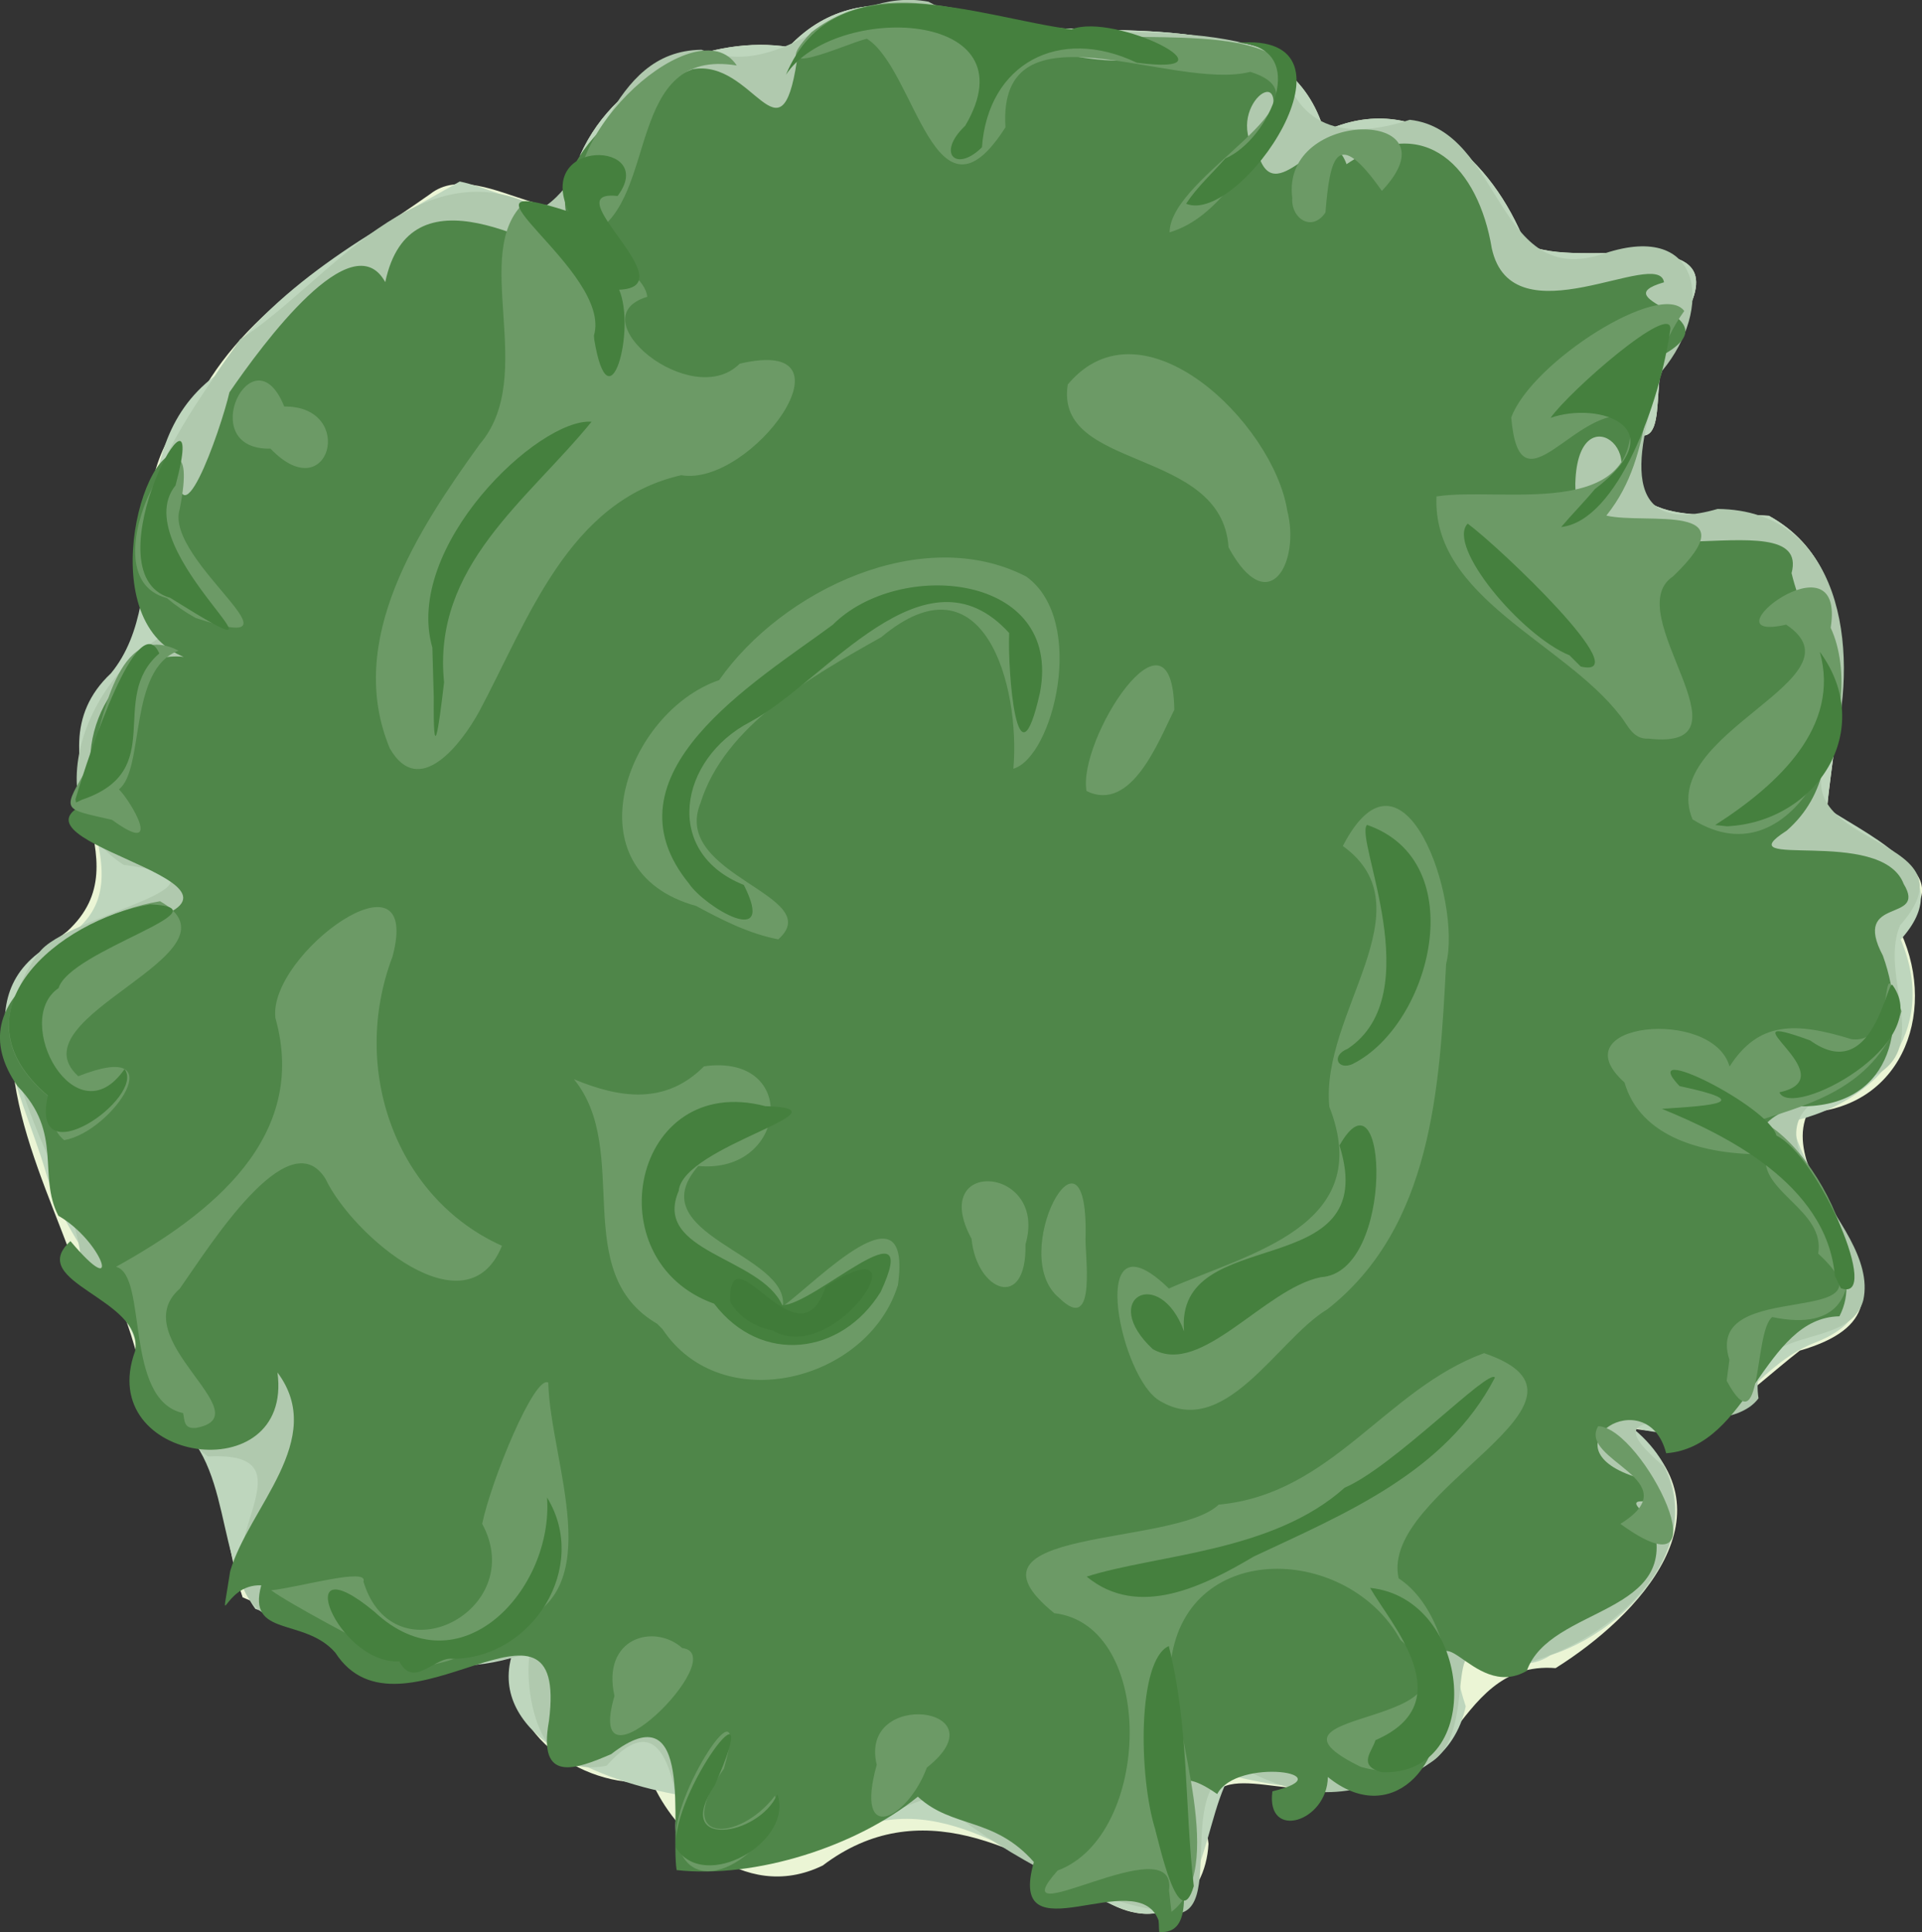 <?xml version="1.0" encoding="UTF-8" standalone="no"?>
<!-- Created with Inkscape (http://www.inkscape.org/) -->

<svg
   width="24.77mm"
   height="24.899mm"
   viewBox="0 0 24.77 24.899"
   version="1.1"
   id="svg397"
   xml:space="preserve"
   inkscape:version="1.2.2 (732a01da63, 2022-12-09)"
   sodipodi:docname="houpier-shrub.svg"
   xmlns:inkscape="http://www.inkscape.org/namespaces/inkscape"
   xmlns:sodipodi="http://sodipodi.sourceforge.net/DTD/sodipodi-0.dtd"
   xmlns="http://www.w3.org/2000/svg"
   xmlns:svg="http://www.w3.org/2000/svg"><rect x="0" y="0" width="24.77" height="24.899" fill="#333333" stroke="none"/><sodipodi:namedview
     id="namedview399"
     pagecolor="#ffffff"
     bordercolor="#666666"
     borderopacity="1.0"
     inkscape:showpageshadow="2"
     inkscape:pageopacity="0.0"
     inkscape:pagecheckerboard="0"
     inkscape:deskcolor="#d1d1d1"
     inkscape:document-units="mm"
     showgrid="false"
     inkscape:zoom="2.8284271"
     inkscape:cx="29.521708"
     inkscape:cy="56.038213"
     inkscape:window-width="1278"
     inkscape:window-height="1360"
     inkscape:window-x="1273"
     inkscape:window-y="0"
     inkscape:window-maximized="0"
     inkscape:current-layer="layer1" /><defs
     id="defs394" /><g
     inkscape:label="Calque 1"
     inkscape:groupmode="layer"
     id="layer1"
     transform="translate(-108.029,-152.262)"><g
       id="g1850"><path
         style="fill:#ebf5d5;stroke-width:0.265;fill-opacity:1"
         d="m 122.297,176.773 c -1.135,-0.692 -2.422,-1.41 -3.665,-0.469 -1.039,0.506 -1.942,-0.463 -2.199,-1.077 -0.926,0.089 -1.999,-0.674 -1.761,-1.688 -1.222,0.577 -2.439,-0.244 -3.516,-0.691 -0.313,-0.909 -0.166,-2 -1.208,-2.494 -0.195,-0.779 -0.329,-1.633 -1.043,-2.016 -0.471,-1.252 -1.354,-3.062 -0.007,-4.076 1.019,-0.937 -0.469,-2.071 0.492,-3.143 1.01,-1.076 -3e-4,-2.541 1.167,-3.66 0.617,-1.227 1.921,-1.923 3.017,-2.697 0.699,-0.551 2.021,0.952 1.933,-0.502 0.478,-1.07 1.725,-1.543 2.685,-1.392 1.042,-1.098 2.336,-0.163 3.5,-0.241 1.284,0.064 2.978,-0.112 3.404,1.328 1.198,-0.552 2.165,0.374 2.59,1.443 0.663,0.394 2.92,-0.398 1.974,1.075 -0.476,0.451 -0.017,1.699 -0.65,1.34 -0.242,1.325 1.004,1.041 1.816,1.097 1.364,0.752 0.851,2.633 0.75,3.766 0.412,0.426 1.86,0.816 0.904,1.51 0.541,1.039 0.106,2.342 -1.153,2.415 -0.478,1.023 1.888,2.495 -0.103,3.067 -0.706,0.548 -1.253,1.213 -2.2,0.992 1.408,1.069 0.12,2.433 -0.947,3.1 -1.383,-0.111 -1.31,1.936 -2.817,1.522 -0.799,0.195 -1.857,-0.543 -1.656,0.742 -0.042,0.729 -0.626,1.145 -1.306,0.749 z"
         id="path598" /><path
         style="fill:#bed6bd;fill-opacity:1;stroke-width:0.265"
         d="m 122.231,176.765 c -1.167,-0.627 -2.335,-1.612 -3.647,-0.679 -0.634,0.271 -2.255,0.511 -1.756,-0.683 -1.058,-0.175 -2.471,-0.755 -2.213,-1.772 -1.222,0.344 -2.252,-0.273 -3.295,-0.634 -0.585,-0.82 -0.243,-2.13 -1.379,-2.622 -0.016,-1.261 -0.995,-1.855 -1.32,-3 -0.331,-1.132 -1.146,-2.438 0.298,-3.057 1.178,-0.822 -0.622,-2.288 0.541,-3.38 0.839,-1.024 0.056,-2.858 1.334,-3.828 0.716,-1.139 2.051,-1.884 3.16,-2.509 0.646,0.134 1.643,0.81 1.553,-0.342 0.478,-1.07 1.725,-1.543 2.685,-1.392 1.042,-1.098 2.336,-0.163 3.5,-0.241 1.284,0.064 2.978,-0.112 3.404,1.328 1.198,-0.552 2.165,0.374 2.59,1.443 0.663,0.394 2.92,-0.398 1.974,1.075 -0.476,0.451 -0.017,1.699 -0.65,1.34 -0.242,1.325 1.004,1.041 1.816,1.097 1.364,0.753 0.852,2.634 0.749,3.77 0.668,0.43 1.694,0.868 0.95,1.691 0.506,1.203 -0.322,2.097 -1.395,2.342 0.114,0.876 1.727,2.289 0.305,2.847 -0.921,0.344 -1.206,1.489 -2.399,1.08 1.285,1.011 0.235,2.543 -1.025,2.955 -0.613,0.417 -1.492,-0.558 -1.092,0.659 -0.283,1.312 -2.08,1.136 -3.039,0.887 -0.403,0.705 -0.306,2.277 -1.587,1.637 l -0.063,-0.014 z"
         id="path596" /><path
         style="fill:#b0c9ae;fill-opacity:1;stroke-width:0.265"
         d="m 122.99,176.891 c -1.118,-0.189 -2.078,-0.794 -2.958,-1.469 -0.956,0.304 -2.118,1.092 -3.187,0.702 -0.088,-0.645 -0.181,-2.025 -0.997,-1.107 -0.996,0.209 -1.055,-1.182 -0.989,-1.45 -1.268,0.37 -2.354,-0.133 -3.434,-0.511 -0.958,-0.696 0.79,-2.1 -0.717,-2.024 -0.903,-0.676 -0.777,-1.999 -1.64,-2.589 -0.153,-1.224 -1.504,-2.66 -0.539,-3.898 0.33,-0.49 2.827,-0.904 1.092,-1.138 -1.264,-0.816 -0.332,-2.751 0.859,-3.106 -1.402,-0.953 -0.049,-2.643 0.643,-3.665 1.119,-0.715 2.335,-2.537 3.872,-1.677 0.781,-0.457 0.852,-2.038 2.074,-2.056 1.121,0.431 1.802,-0.829 2.926,-0.619 1.307,0.712 3.061,0.098 4.533,0.678 0.169,0.969 0.833,1.117 1.67,0.844 1.202,0.136 1.103,2.21 2.512,1.721 1.271,-0.42 1.4,0.717 0.742,1.512 -0.277,0.839 -0.663,2.183 0.713,1.782 1.609,0.017 1.812,1.817 1.509,3.02 -0.891,1.399 1.929,1.12 0.844,2.344 -0.314,0.726 0.591,1.791 -0.677,2.058 -1.7,0.576 0.434,1.734 0.201,2.777 -0.194,0.689 -1.498,0.25 -1.35,1.263 -0.457,0.619 -2.373,-0.105 -1.217,0.881 0.644,1.337 -1.132,2.576 -2.225,2.594 -0.709,-0.729 -0.048,1.167 -1.012,1.295 -0.804,0.408 -1.446,0.406 -2.182,0.003 -1.023,0.058 -0.085,2.154 -1.064,1.834 z"
         id="path594" /><path
         style="fill:#4f8649;fill-opacity:1;stroke-width:0.265"
         d="m 122.961,177.014 c -0.269,-0.745 -1.969,0.514 -1.608,-0.755 -0.514,-0.585 -1.053,-0.431 -1.495,-0.842 -0.796,0.644 -2.093,1.058 -3.109,0.946 -0.083,-0.549 0.236,-2.33 -0.844,-1.494 -0.447,0.191 -0.95,0.389 -0.801,-0.429 0.258,-2.03 -1.915,0.422 -2.754,-0.88 -0.402,-0.46 -1.141,-0.188 -0.954,-0.867 -0.501,-0.021 -0.535,0.706 -0.401,-0.18 0.238,-0.821 1.256,-1.697 0.61,-2.563 0.205,1.538 -2.367,1.176 -1.835,-0.275 0.118,-0.682 -1.424,-0.882 -0.833,-1.418 0.684,0.813 0.416,-3.9e-4 -0.156,-0.327 -0.269,-0.519 0.065,-1.067 -0.526,-1.67 -0.824,-1.184 0.8,-1.846 1.691,-2.135 1.72,-0.523 -2.22,-1.045 -0.658,-1.566 -0.369,-0.853 0.373,-2.171 1.388,-1.759 -1.518,-0.198 -0.851,-2.791 -0.354,-2.688 -0.039,1.382 0.554,-0.313 0.664,-0.794 0.432,-0.628 1.583,-2.194 2.008,-1.42 0.318,-1.501 1.957,-0.474 2.734,-0.14 0.524,-0.293 0.182,-0.726 -0.096,-0.234 -0.968,-0.926 0.476,-2.039 1.323,-2.37 0.781,-0.138 1.135,1.255 1.343,-0.1 1.034,-1.165 2.872,0.024 4.217,-0.011 0.617,-0.298 2.861,0.068 1.84,0.906 0.375,-1.012 -0.62,-0.281 -0.102,0.327 0.235,0.722 0.877,-0.589 1.13,0.102 1.019,-0.688 1.702,0.062 1.871,1.082 0.262,1.21 2.15,-0.019 2.22,0.44 -0.849,0.247 0.984,0.409 -0.052,0.958 -0.318,0.592 -0.08,1.677 -0.86,1.886 0.907,-0.515 -0.158,-1.454 -0.228,-0.318 -0.115,1.584 3.057,0.189 2.784,1.222 0.149,0.646 0.993,2.401 -0.064,3.32 -0.818,0.523 1.223,-0.067 1.509,0.686 0.311,0.513 -0.681,0.144 -0.268,0.924 0.345,0.959 0.079,1.977 -1.108,1.941 -1.512,0.513 1.149,1.528 0.548,2.707 -0.981,0.016 -1.157,1.681 -2.233,1.765 -0.242,-0.945 -1.585,-0.085 -0.409,0.301 0.74,0.609 -0.408,0.056 0.219,0.549 0.428,1.247 -1.307,1.109 -1.606,1.954 -0.716,0.415 -1.194,-0.97 -1.137,0.281 0.126,0.959 -0.625,1.742 -1.427,1.087 -0.009,0.582 -0.8,0.823 -0.715,0.185 0.955,-0.228 -0.459,-0.445 -0.711,0.035 -1.263,-0.882 0.149,1.852 -0.747,1.777 -0.005,-0.045 -0.003,-0.101 -0.009,-0.146 z"
         id="path592" /><path
         style="fill:#6c9a66;fill-opacity:1;stroke-width:0.265"
         d="m 123.095,176.623 c 0.111,-0.848 -2.229,0.639 -1.436,-0.254 1.218,-0.454 1.273,-3.165 -0.043,-3.317 -1.373,-1.112 1.549,-0.853 2.119,-1.399 1.462,-0.134 2.153,-1.49 3.42,-1.952 1.802,0.613 -1.357,1.762 -1.101,2.902 0.903,0.59 0.971,2.855 -0.489,2.429 -1.613,-0.787 1.873,-0.454 0.513,-1.635 -0.671,-1.221 -2.731,-1.305 -2.955,0.248 0.044,1.009 0.728,2.708 0.003,3.256 z m -6.342,-0.643 c -0.117,-0.506 0.983,-2.228 0.605,-0.923 -0.689,0.975 0.198,0.958 0.66,0.346 0.117,0.63 -1.075,1.489 -1.265,0.576 z m 2.575,-0.974 c -0.238,-0.987 1.639,-0.75 0.646,0.036 -0.249,0.669 -0.938,1.014 -0.646,-0.036 z m -3.38,-0.888 c -0.168,-0.751 0.512,-0.939 0.873,-0.617 0.665,0.084 -1.28,2.014 -0.873,0.617 z m -2.773,-0.445 c -0.526,-0.273 -1.388,-0.727 -1.652,-0.916 0.355,-0.036 1.258,-0.3 1.19,-0.112 0.387,1.272 2.137,0.374 1.53,-0.745 0.116,-0.558 0.674,-1.922 0.852,-1.82 0.025,1.028 0.799,2.704 -0.448,3.114 -0.174,0.222 -1.099,0.703 -1.472,0.48 z m 15.737,-1.772 c 0.908,-0.564 -0.553,-0.816 -0.286,-1.259 0.576,0.018 1.692,2.281 0.286,1.259 z m -18.521,-1.427 c -0.772,-0.167 -0.452,-1.779 -0.867,-1.886 1.224,-0.677 2.486,-1.668 2.054,-3.208 -0.095,-0.824 1.901,-2.268 1.51,-0.791 -0.554,1.456 0.047,3.117 1.41,3.728 -0.454,1.127 -1.925,-0.128 -2.275,-0.864 -0.478,-0.763 -1.501,0.883 -1.878,1.418 -0.73,0.642 1.088,1.635 0.21,1.793 -0.163,0.016 -0.144,-0.101 -0.166,-0.188 z m 12.543,-0.187 c -0.5,-0.382 -0.889,-2.438 0.159,-1.419 1.033,-0.456 2.671,-0.802 2.068,-2.342 -0.12,-1.208 1.29,-2.555 0.174,-3.361 0.784,-1.517 1.539,0.71 1.331,1.52 -0.083,1.58 -0.174,3.387 -1.532,4.452 -0.648,0.387 -1.336,1.731 -2.201,1.151 z m 7.382,-0.504 c -0.344,-1.086 2.244,-0.353 1.145,-1.365 0.097,-0.56 -0.769,-0.799 -0.671,-1.28 -0.822,0.01 -1.624,-0.226 -1.825,-0.926 -0.862,-0.769 1.137,-0.976 1.354,-0.205 0.374,-0.584 0.849,-0.576 1.568,-0.353 0.651,0.09 0.311,-1.375 0.649,-0.358 -0.325,0.976 -1.157,1.186 -1.827,1.403 0.927,0.441 1.944,2.912 0.16,2.537 -0.244,0.19 -0.118,1.689 -0.587,0.821 l 0.035,-0.275 z m -13.815,-0.459 c -1.146,-0.664 -0.324,-2.232 -1.075,-3.153 0.58,0.239 1.171,0.34 1.677,-0.167 1.235,-0.171 1.077,1.392 -0.075,1.285 -0.774,0.885 1.178,1.131 1.09,1.808 0.436,-0.314 1.671,-1.622 1.483,-0.273 -0.382,1.238 -2.27,1.719 -3.034,0.567 l -0.05,-0.05 -0.017,-0.017 z m 5.178,-0.335 c -0.679,-0.555 0.368,-2.474 0.341,-0.811 -0.02,0.216 0.162,1.306 -0.341,0.811 z m -1.129,-0.762 c -0.571,-1.054 0.991,-0.943 0.695,0.072 0.018,0.87 -0.631,0.604 -0.695,-0.072 z m -11.903,-1.84 c -1.334,-1.132 0.269,-2.321 1.445,-2.51 1.176,0.669 -1.906,1.484 -1.054,2.255 1.255,-0.497 0.444,0.716 -0.182,0.824 -0.169,-0.133 -0.171,-0.376 -0.208,-0.569 z m 8.358,-2.448 c -1.653,-0.455 -0.909,-2.499 0.292,-2.912 0.816,-1.163 2.627,-2.023 3.959,-1.334 0.788,0.571 0.343,2.329 -0.167,2.476 0.092,-1.07 -0.384,-2.799 -1.703,-1.695 -0.913,0.512 -2.02,1.143 -2.329,2.137 -0.385,0.938 1.641,1.19 1.002,1.757 -0.375,-0.072 -0.721,-0.248 -1.054,-0.428 z m -7.532,-1.111 c -0.659,-0.153 -0.654,-0.097 -0.281,-0.733 0.155,-0.523 0.345,-1.859 1.138,-1.447 -0.652,0.241 -0.433,1.522 -0.768,1.787 0.154,0.152 0.587,0.886 -0.089,0.393 z m 20.369,-0.006 c -0.467,-1.119 2.255,-1.813 1.206,-2.51 -1.095,0.251 0.776,-1.224 0.574,0.04 0.506,1.088 -0.434,3.318 -1.78,2.47 z m -7.81,-0.365 c -0.122,-0.657 1.106,-2.566 1.131,-1.048 -0.203,0.404 -0.551,1.33 -1.131,1.048 z m -8.979,-0.549 c -0.581,-1.394 0.369,-2.824 1.156,-3.918 0.766,-0.892 -0.139,-2.472 0.589,-3.129 0.458,0.44 1.523,0.802 1.573,1.226 -0.904,0.269 0.574,1.482 1.191,0.862 1.584,-0.373 0.153,1.594 -0.754,1.437 -1.459,0.334 -1.971,1.864 -2.604,3.047 -0.225,0.411 -0.774,1.134 -1.151,0.474 z m 15.855,-0.424 c -0.725,-0.943 -2.424,-1.519 -2.366,-2.824 0.823,-0.129 2.62,0.323 2.497,-1.028 -0.705,-0.172 -1.425,1.296 -1.534,0.011 0.265,-0.719 1.934,-1.774 2.23,-1.373 -0.614,0.846 -0.337,1.805 -1.004,2.637 0.51,0.119 1.87,-0.186 0.859,0.784 -0.711,0.47 1.111,2.251 -0.312,2.091 -0.209,0.011 -0.27,-0.176 -0.369,-0.299 z m -18.727,-1.514 c -1.153,-0.295 0.53,-2.99 0.164,-1.147 -0.209,0.666 1.792,1.929 0.206,1.403 -0.132,-0.073 -0.256,-0.158 -0.371,-0.256 z m 13.681,-0.654 c -0.084,-1.3 -2.249,-0.977 -2.072,-2.099 0.961,-1.149 2.647,0.497 2.828,1.622 0.174,0.677 -0.243,1.422 -0.756,0.477 z m -12.347,-1.272 c -0.994,0.021 -0.224,-1.544 0.177,-0.543 0.939,-0.008 0.581,1.334 -0.177,0.543 z m 3.99,-3.002 c -0.334,-1.047 1.519,-2.696 2.019,-1.936 -1.442,-0.235 -1.003,1.717 -1.856,2.163 z m 7.597,0.215 c 0.008,-0.745 2.187,-1.712 1.04,-2.069 -1.006,0.257 -3.261,-0.964 -3.155,0.715 -0.908,1.424 -1.157,-0.749 -1.786,-1.142 -0.293,0.07 -1.352,0.586 -0.714,-0.084 1.121,-0.868 2.485,0.014 3.722,0.035 0.807,0.101 3.115,-0.227 2.335,1.214 -0.498,0.419 -0.781,1.131 -1.443,1.331 z m 1.581,-0.446 c -0.149,-1.166 2.164,-1.154 1.155,-0.089 -0.582,-0.827 -0.667,-0.442 -0.727,0.278 -0.172,0.258 -0.447,0.08 -0.428,-0.189 z"
         id="path590" /><path
         style="fill:#45803e;fill-opacity:1;stroke-width:0.265"
         d="m 122.921,175.851 c -0.221,-0.694 -0.234,-2.195 0.171,-2.375 0.258,1.012 0.204,2.079 0.322,3.093 -0.189,0.642 -0.447,-0.555 -0.494,-0.717 z m -6.18,0.225 c -0.068,-0.707 1.199,-2.384 0.501,-0.81 -0.558,0.838 0.571,0.664 0.806,0.118 0.213,0.617 -0.941,1.275 -1.307,0.692 z m 9.014,-1.387 c 1.126,-0.489 0.198,-1.494 -0.069,-1.963 1.327,0.137 1.506,2.43 0.146,2.376 -0.311,-0.091 -0.12,-0.265 -0.077,-0.412 z m -12.58,-1.016 c -0.801,0.04 -1.435,-1.562 -0.321,-0.64 1.098,1.029 2.309,-0.281 2.225,-1.472 0.551,0.896 -0.189,2.071 -1.211,2.079 -0.238,-0.036 -0.502,0.393 -0.694,0.033 z m 8.858,-1.092 c 0.895,-0.286 2.396,-0.312 3.325,-1.146 0.632,-0.27 1.863,-1.547 1.937,-1.419 -0.634,1.222 -1.937,1.755 -3.108,2.306 -0.633,0.374 -1.481,0.812 -2.153,0.259 z m 0.856,-2.929 c -0.706,-0.655 0.086,-1.09 0.4,-0.231 -0.127,-1.42 2.569,-0.586 2.003,-2.397 0.618,-1.094 0.728,1.641 -0.241,1.698 -0.728,0.149 -1.539,1.282 -2.161,0.929 z m -5.655,-0.588 c -1.555,-0.553 -1.055,-2.993 0.659,-2.546 1.17,0.032 -1.062,0.507 -1.117,1.091 -0.342,0.795 1.051,0.847 1.334,1.473 0.408,0.007 1.828,-1.374 1.269,-0.171 -0.505,0.818 -1.54,0.946 -2.146,0.153 z m 14.442,-0.361 c -0.105,-1.196 -1.451,-1.832 -2.229,-2.151 0.65,-0.041 1.224,-0.082 0.227,-0.293 -0.574,-0.606 1.153,0.261 1.249,0.638 0.547,0.267 1.37,2.171 0.829,1.966 -0.025,-0.053 -0.051,-0.107 -0.076,-0.16 z m -23.03,-2.321 c -1.275,-1.085 0.142,-2.265 1.32,-2.465 1.039,0.049 -1.034,0.591 -1.182,1.079 -0.612,0.418 0.221,1.954 0.85,1.044 0.276,0.364 -1.229,1.414 -0.988,0.341 z m 22.316,-0.043 c 0.904,-0.194 -0.812,-1.109 0.396,-0.668 0.821,0.59 0.992,-0.819 1.063,-0.711 0.547,0.755 -1.305,1.737 -1.46,1.379 z m -5.564,-0.561 c 1.056,-0.703 0.079,-2.718 0.249,-2.885 1.363,0.472 0.827,2.57 -0.181,3.079 -0.195,0.093 -0.29,-0.105 -0.068,-0.194 z m -8.484,-2.122 c -1.161,-1.411 0.854,-2.608 1.846,-3.341 0.854,-0.857 2.96,-0.671 2.673,0.867 -0.297,1.337 -0.42,-0.285 -0.398,-0.762 -1.086,-1.194 -2.363,0.622 -3.336,1.145 -0.923,0.478 -1.133,1.684 -0.084,2.102 0.431,0.847 -0.503,0.28 -0.702,-0.011 z m 13.221,-0.762 c 0.817,-0.524 1.616,-1.27 1.347,-2.232 0.739,1.007 -0.043,2.192 -1.194,2.249 l -0.153,-0.016 z m -21.133,-0.332 c 0.176,-0.599 0.809,-2.492 1.08,-1.879 -0.674,0.584 0.12,1.508 -0.995,1.885 l -0.079,0.037 z m 4.599,-1.954 c -0.374,-1.299 1.368,-2.96 2.052,-2.911 -0.828,1.017 -2.054,1.86 -1.901,3.358 -0.074,0.64 -0.141,1.077 -0.133,0.194 -0.006,-0.214 -0.012,-0.428 -0.018,-0.642 z m 14.656,0.1 c -0.623,-0.255 -1.59,-1.409 -1.313,-1.698 0.424,0.314 2.208,2.015 1.457,1.842 -0.048,-0.048 -0.096,-0.096 -0.144,-0.144 z m -18.034,-0.741 c -1.097,-0.316 0.55,-3.231 0.068,-1.449 -0.681,0.845 1.901,2.679 -0.068,1.449 z m 18.358,-1.4 c 1.047,-0.795 0.064,-1.139 -0.569,-0.92 0.26,-0.362 1.555,-1.488 1.544,-1.147 -0.13,0.951 -0.682,2.474 -1.407,2.554 0.141,-0.166 0.294,-0.32 0.433,-0.487 z m -12.898,-1.98 c 0.25,-0.839 -2.039,-2.158 -0.325,-1.598 -0.444,-0.963 1.161,-0.909 0.63,-0.201 -0.836,-0.093 0.911,1.17 0.02,1.208 0.22,0.509 -0.127,1.808 -0.321,0.641 l -0.004,-0.051 z m 8.136,-2.282 c 0.572,-0.245 1.115,-1.444 0.155,-1.491 1.752,-0.158 0.039,2.356 -0.659,2.074 0.141,-0.216 0.335,-0.39 0.504,-0.582 z m -3.352,-0.42 c 0.896,-1.513 -1.691,-1.593 -2.309,-0.66 0.635,-1.513 2.49,-0.737 3.68,-0.585 0.562,-0.222 2.219,0.611 0.841,0.43 -1.004,-0.479 -1.917,0.015 -1.995,1.09 -0.333,0.331 -0.589,0.079 -0.218,-0.275 z"
         id="path588" /><path
         style="fill:#407b39;fill-opacity:1;stroke-width:0.265"
         d="m 117.439,169.035 c -0.015,-0.968 0.889,0.879 1.231,-0.193 1.337,-0.848 0.135,1.053 -0.687,0.565 -0.221,-0.041 -0.435,-0.169 -0.544,-0.371 z"
         id="path586" /></g></g></svg>
